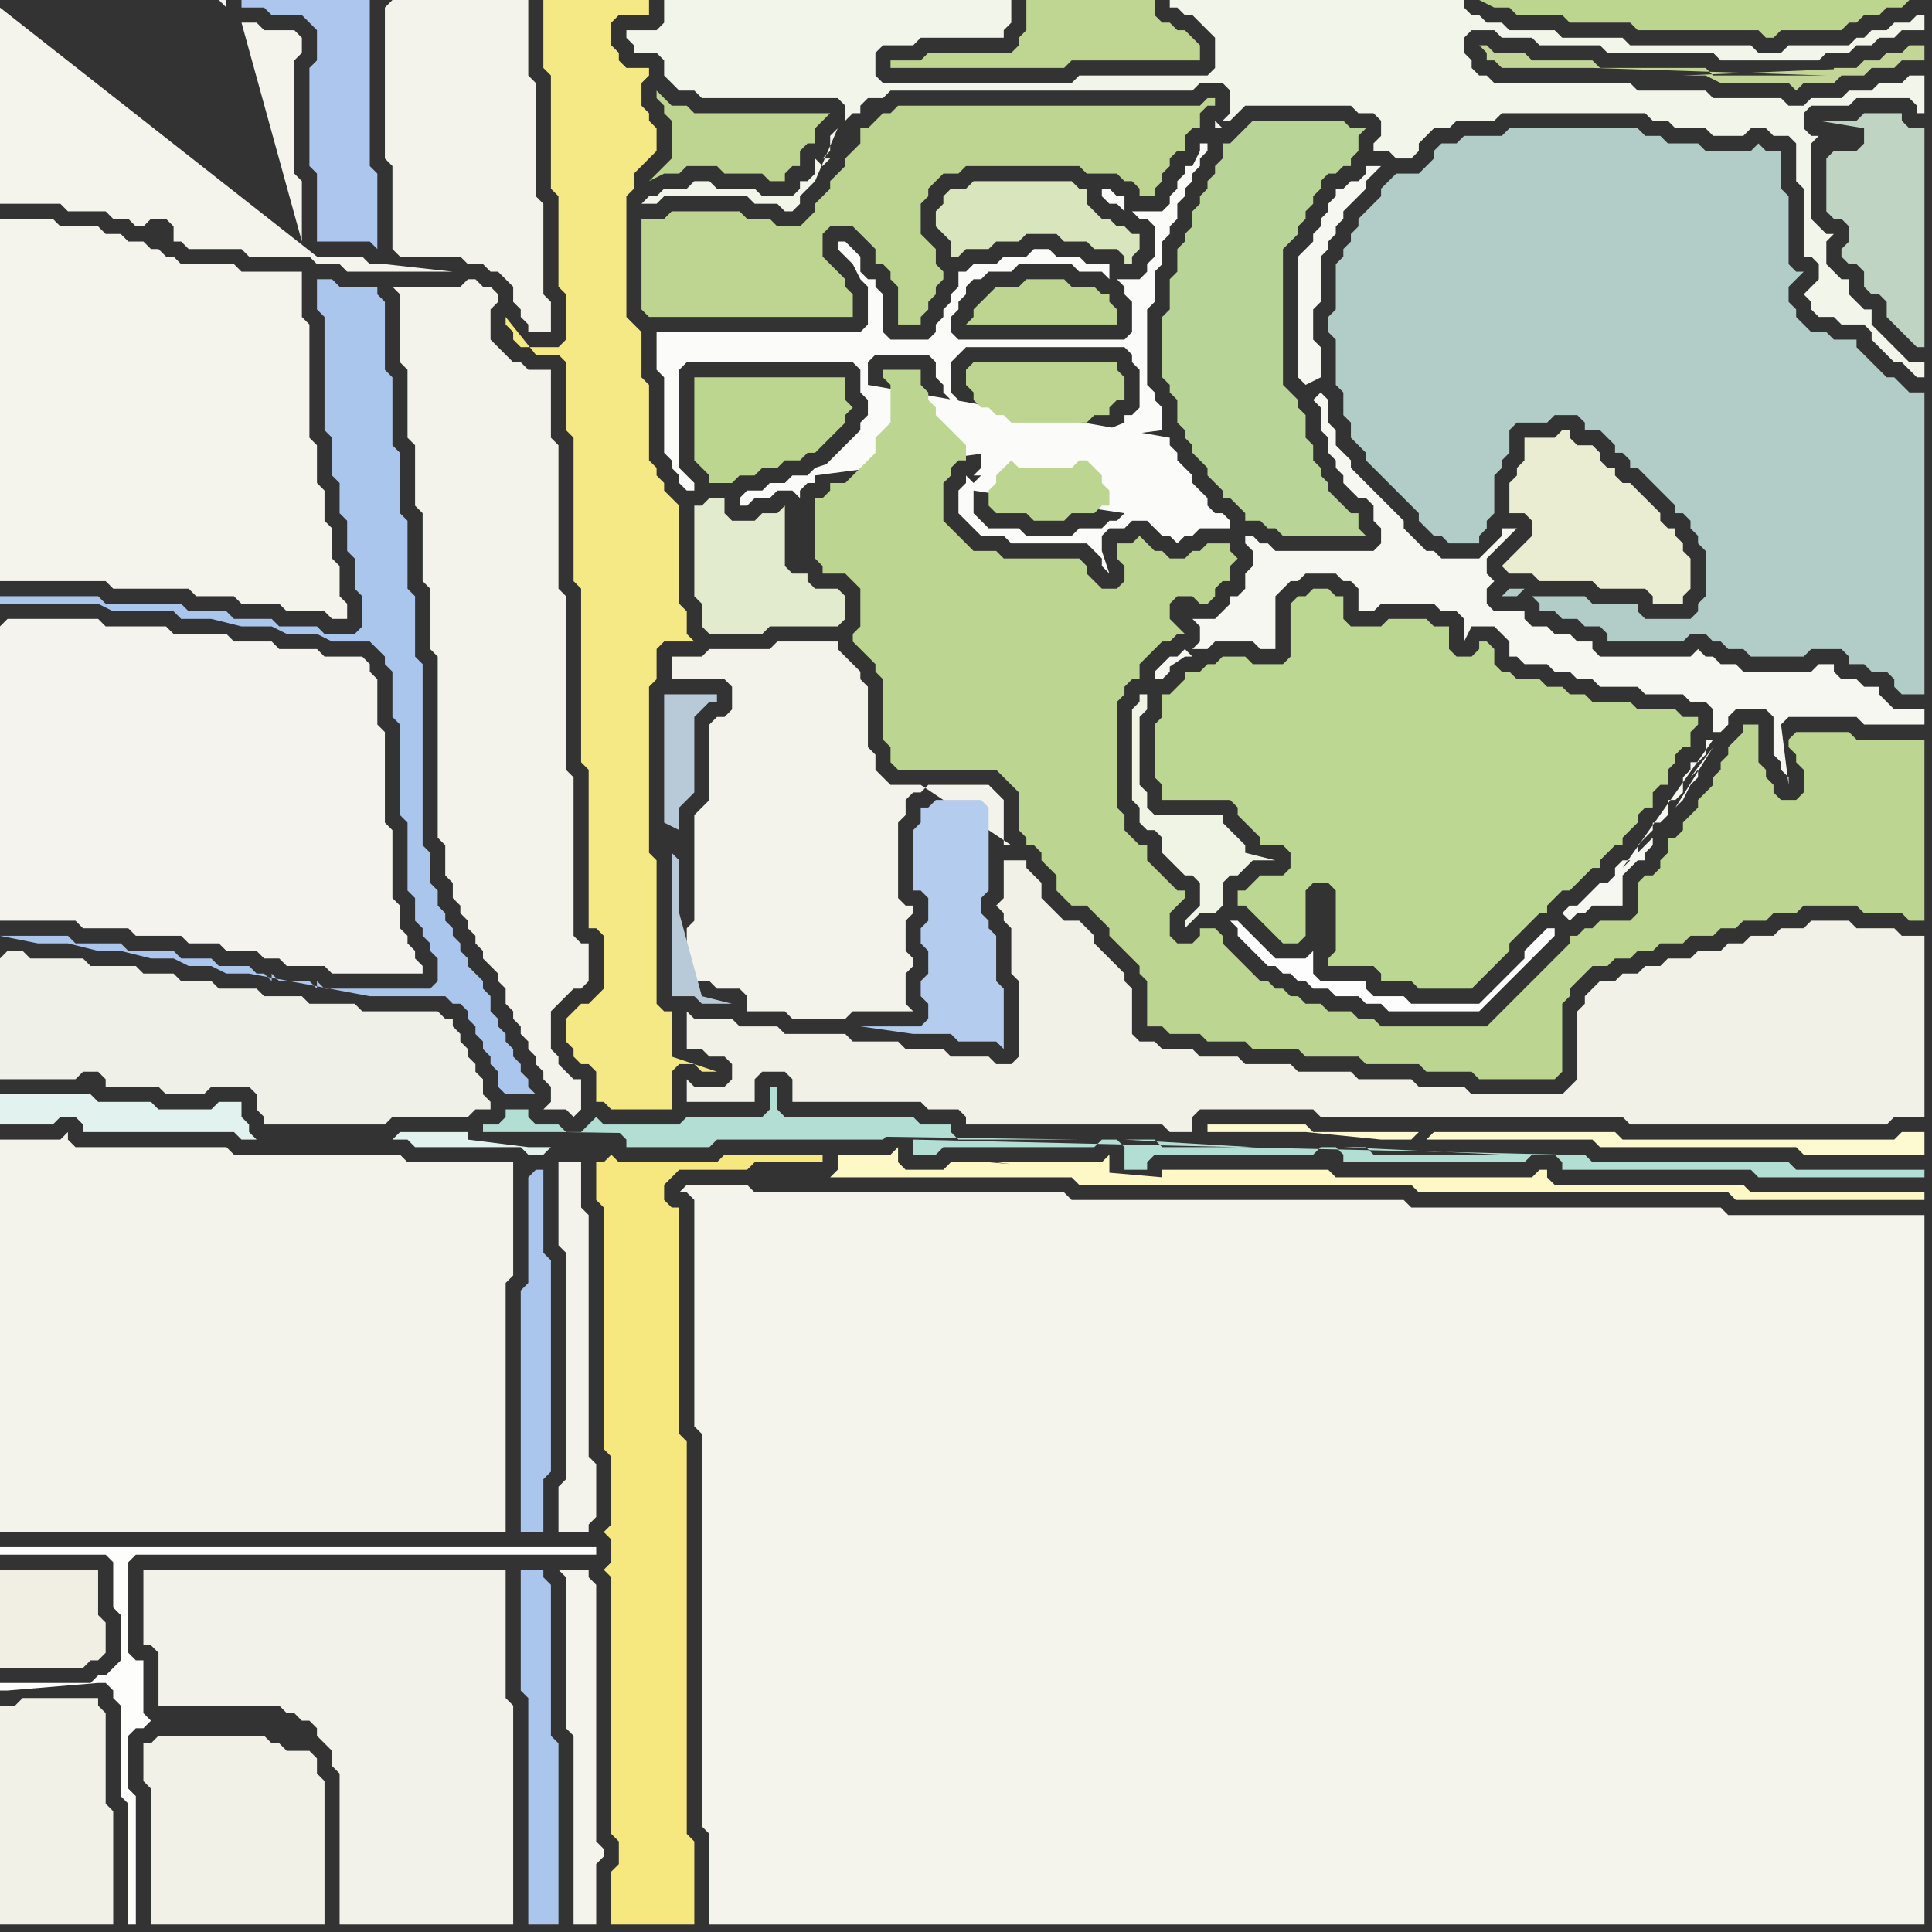 <svg width="256" height="256" xmlns="http://www.w3.org/2000/svg"><rect width="100%" height="100%" fill="#333333" stroke="none"/><script> 
var tempColor;
function hoverPath(evt){
obj = evt.target;
tempColor = obj.getAttribute("fill");
obj.setAttribute("fill","red");
//alert(tempColor);
//obj.setAttribute("stroke","red");}
function recoverPath(evt){
obj = evt.target;
obj.setAttribute("fill", tempColor);
//obj.setAttribute("stroke", tempColor);
}</script><path onmouseover="hoverPath(evt)" onmouseout="recoverPath(evt)" fill="rgb(244,243,235)" d="M  53,40l 0,8 1,1 0,9 1,1 0,8 1,1 0,9 1,1 0,8 1,1 0,24 1,1 0,4 1,1 0,2 1,1 0,1 1,1 0,1 1,1 0,1 1,1 0,1 1,1 1,1 0,1 1,1 0,2 1,1 0,1 1,1 0,1 1,1 0,1 1,1 0,1 1,1 0,1 1,1 0,2 -1,1 3,0 1,1 1,-1 0,-4 -1,0 -1,-1 -1,-1 0,-1 -1,-1 0,-5 1,-1 1,-1 1,-1 1,0 1,-1 0,-5 -1,0 -1,-1 0,-21 -1,-1 0,-23 -1,-1 0,-19 -1,-1 0,-9 -3,0 -1,-1 -1,0 -1,-1 -1,-1 -1,-1 0,-4 1,-1 0,-1 -1,-1 -1,0 -1,-1 -1,0 -1,1 -9,0 1,1Z"/>
<path onmouseover="hoverPath(evt)" onmouseout="recoverPath(evt)" fill="rgb(171,198,237)" d="M  70,156l 0,14 -1,1 0,32 3,0 0,-7 1,-1 0,-28 -1,-1 0,-11 -1,0 -1,1Z"/>
<path onmouseover="hoverPath(evt)" onmouseout="recoverPath(evt)" fill="rgb(188,213,143)" d="M  92,52l 0,9 1,1 1,1 0,1 3,0 1,-1 2,0 1,-1 2,0 1,-1 2,0 1,-1 1,0 1,-1 2,-2 1,-1 0,-1 1,-1 -1,-1 0,-3 -20,0Z"/>
<path onmouseover="hoverPath(evt)" onmouseout="recoverPath(evt)" fill="rgb(244,243,235)" d="M  94,96l 0,10 -1,1 -1,1 0,14 -1,1 0,7 3,0 1,1 3,0 1,1 0,2 5,0 1,1 7,0 1,-1 8,0 -1,-1 0,-4 1,-1 0,-1 -1,-1 0,-4 1,-1 0,-1 -1,0 -1,-1 0,-10 1,-1 0,-2 1,-1 1,0 1,-1 8,0 1,1 1,1 0,6 1,0 -12,-8 -4,0 -1,-1 -1,-1 0,-2 -1,-1 0,-8 -1,-1 0,-1 -1,-1 -1,-1 -1,-1 0,-1 -8,0 -1,1 -8,0 -1,1 -4,0 0,3 7,0 1,1 0,3 -1,1 -1,0 -1,1Z"/>
<path onmouseover="hoverPath(evt)" onmouseout="recoverPath(evt)" fill="rgb(189,213,144)" d="M  116,16l 0,0 -1,1 -1,0 0,2 -1,1 -1,1 0,1 -1,1 -1,1 0,1 -1,1 -1,1 0,1 -1,1 -1,1 -3,0 -1,-1 -3,0 -1,-1 -9,0 -1,1 -3,0 0,12 1,1 27,0 0,-3 -1,-1 0,-1 -1,-1 -1,-1 -1,-1 0,-3 1,-1 3,0 1,1 1,1 1,1 0,2 1,0 1,1 0,1 1,1 0,5 3,0 0,-1 1,-1 0,-1 1,-1 0,-1 1,-1 0,-1 -1,-1 0,-2 -1,-1 -1,-1 0,-4 1,-1 0,-1 1,-1 1,-1 2,0 1,-1 15,0 1,1 4,0 1,1 1,0 1,1 0,1 2,0 0,-1 1,-1 0,-1 1,-1 0,-1 1,-1 1,0 0,-2 1,-1 1,0 0,-2 1,-1 1,0 0,-1 -1,0 -1,1 -40,0 -1,1 -1,0 -1,1Z"/>
<path onmouseover="hoverPath(evt)" onmouseout="recoverPath(evt)" fill="rgb(190,213,146)" d="M  130,40l 0,0 -1,1 0,1 -1,1 20,0 0,-2 -1,-1 0,-1 -1,0 -1,-1 -3,0 -1,-1 -5,0 -1,1 -3,0 -1,1 -1,1Z"/>
<path onmouseover="hoverPath(evt)" onmouseout="recoverPath(evt)" fill="rgb(244,243,236)" d="M  0,1l 0,26 8,0 1,1 5,0 1,1 2,0 1,1 1,0 1,-1 2,0 1,1 0,2 1,0 1,1 7,0 1,1 8,0 1,1 3,0 1,1 14,0 -9,-1 -2,0 -1,-1 -6,0 -42,-33 1,-1 28,0 1,1 0,-1 -29,0 -1,1 40,31 0,-8 -1,-1 0,-15 1,-1 0,-2 -1,-1 -4,0 -1,-1 -2,0 8,29 -40,-31Z"/>
<path onmouseover="hoverPath(evt)" onmouseout="recoverPath(evt)" fill="rgb(244,243,235)" d="M  0,153l 0,50 67,0 0,-33 1,-1 0,-15 -14,0 -1,-1 -22,0 -1,-1 -20,0 -1,-1 0,-1 -1,1 -8,0Z"/>
<path onmouseover="hoverPath(evt)" onmouseout="recoverPath(evt)" fill="rgb(242,241,231)" d="M  8,225l -5,0 -1,1 -2,0 0,29 15,0 0,-15 -1,-1 0,-12 -1,-1 0,-1Z"/>
<path onmouseover="hoverPath(evt)" onmouseout="recoverPath(evt)" fill="rgb(253,253,252)" d="M  20,228l 0,0 -1,-1 0,-7 -1,0 -1,-1 0,-12 1,-1 61,0 0,-1 -79,0 0,1 14,0 1,1 0,6 1,1 0,6 -2,2 -1,0 -1,1 -12,0 0,1 1,0 12,-1 1,0 1,1 0,1 1,1 0,12 1,1 0,16 1,0 0,-17 -1,-1 0,-7 1,-1 1,0 1,-1Z"/>
<path onmouseover="hoverPath(evt)" onmouseout="recoverPath(evt)" fill="rgb(244,243,235)" d="M  51,1l 0,20 1,1 0,11 1,1 8,0 1,1 2,0 1,1 1,0 1,1 1,1 0,2 1,1 0,1 1,1 0,1 3,0 0,-4 -1,-1 0,-12 -1,-1 0,-15 -1,-1 0,-10 -18,0 -1,1Z"/>
<path onmouseover="hoverPath(evt)" onmouseout="recoverPath(evt)" fill="rgb(245,233,134)" d="M  73,0l -1,0 0,9 1,1 0,15 1,1 0,12 1,1 0,6 -1,1 -5,0 -1,-1 0,-1 -1,-1 0,-1 4,5 3,0 1,1 0,9 1,1 0,19 1,1 0,23 1,1 0,21 1,0 1,1 0,7 -1,1 -1,1 -1,0 -1,1 -1,1 0,3 1,1 0,1 1,1 1,0 1,1 0,4 1,0 1,1 8,0 0,-5 1,-1 2,0 1,1 2,0 -6,-2 0,-6 -1,0 -1,-1 0,-19 -1,-1 0,-22 1,-1 0,-4 1,-1 4,0 -1,-1 0,-3 -1,-1 0,-13 -1,-1 -1,-1 0,-1 -1,-1 0,-1 -1,-1 0,-10 -1,-1 0,-6 -2,-2 0,-16 1,-1 0,-2 1,-1 1,-1 1,-1 0,-3 -1,-1 0,-1 -1,-1 0,-3 1,-1 0,-1 -3,0 -1,-1 0,-1 -1,-1 0,-3 1,-1 4,0 0,-2Z"/>
<path onmouseover="hoverPath(evt)" onmouseout="recoverPath(evt)" fill="rgb(244,243,235)" d="M  74,157l 0,8 1,1 0,30 -1,1 0,6 4,0 0,-1 1,-1 0,-7 -1,-1 0,-32 -1,-1 0,-6 -3,0Z"/>
<path onmouseover="hoverPath(evt)" onmouseout="recoverPath(evt)" fill="rgb(184,201,215)" d="M  89,113l 0,19 3,0 1,1 4,0 -4,-1 -3,-11 0,-7 -1,-1 1,-3 0,-3 1,-1 1,-1 0,-10 2,-2 1,0 0,-1 -7,0 0,17 2,1 -1,3Z"/>
<path onmouseover="hoverPath(evt)" onmouseout="recoverPath(evt)" fill="rgb(242,241,232)" d="M  91,137l 0,2 2,0 1,1 2,0 1,1 0,2 -1,1 -4,0 -1,-1 0,3 9,0 0,-3 1,-1 3,0 1,1 0,3 17,0 1,1 4,0 1,1 0,1 26,0 1,1 3,0 0,-2 1,-1 15,0 1,1 40,0 1,1 34,0 1,-1 4,0 0,-24 -3,0 -1,-1 -5,0 -1,-1 -5,0 -1,1 -3,0 -1,1 -3,0 -1,1 -2,0 -1,1 -3,0 -1,1 -3,0 -1,1 -2,0 -1,1 -2,0 -1,1 -2,0 -1,1 -1,1 0,1 -1,1 0,9 -1,1 -1,1 -12,0 -1,-1 -6,0 -1,-1 -7,0 -1,-1 -7,0 -1,-1 -6,0 -1,-1 -5,0 -1,-1 -4,0 -1,-1 -2,0 -1,-1 0,-6 -1,-1 0,-1 -1,-1 -3,-3 0,-1 -1,-1 -1,-1 -2,0 -1,-1 -1,-1 -1,-1 0,-2 -1,-1 -1,-1 0,-1 -3,0 0,5 -1,1 1,1 0,1 1,1 0,6 1,1 0,10 -1,1 -2,0 -1,-1 -5,0 -1,-1 -5,0 -1,-1 -6,0 -1,-1 -8,0 -1,-1 -5,0 -1,-1 -5,0 -1,-1Z"/>
<path onmouseover="hoverPath(evt)" onmouseout="recoverPath(evt)" fill="rgb(191,214,147)" d="M  137,0l -1,0 0,4 -1,1 0,1 -1,1 -11,0 -1,1 -4,0 0,1 23,0 1,-1 17,0 0,-2 -1,-1 0,0 -1,-1 -1,0 -1,-1 -1,0 -1,-1 0,-2Z"/>
<path onmouseover="hoverPath(evt)" onmouseout="recoverPath(evt)" fill="rgb(251,252,249)" d="M  154,57l 0,-3 -1,-1 0,-1 -1,-1 0,-10 1,-1 0,-4 1,-1 0,-3 1,-1 0,-1 1,-1 0,-2 1,-1 0,-1 1,-1 0,-1 1,-1 0,-1 1,-1 0,-1 -1,0 0,1 -1,2 -1,0 0,1 -1,1 0,1 -1,1 0,1 -1,1 -4,0 1,1 1,0 1,1 0,4 -1,1 0,1 -1,1 -3,0 1,1 0,1 1,1 0,4 -1,1 -22,0 -1,-1 0,-2 1,-1 0,-1 1,-1 0,-1 1,-1 1,0 1,-1 3,0 1,-1 7,0 1,1 3,0 1,1 0,-2 -3,0 -1,-1 -3,0 -1,-1 -2,0 -1,1 -3,0 -1,1 -3,0 -1,1 -1,0 0,2 -1,1 0,1 -1,1 0,1 -1,1 0,1 -1,1 -5,0 -1,-1 0,-5 -1,-1 0,-1 -1,0 -1,-1 0,-2 -1,-1 -1,-1 -1,0 0,1 1,1 0,0 1,1 0,-1 -1,-1 2,4 1,1 0,5 -1,1 -27,0 0,5 1,1 0,10 1,1 0,1 1,1 0,1 1,1 1,0 0,-1 -1,-1 0,0 -1,-1 0,-13 1,-1 22,0 1,1 0,3 1,1 0,2 -1,1 0,1 -1,1 -3,3 -1,1 2,0 1,-1 1,-1 1,-1 0,-1 -1,1 -1,1 -1,1 -3,1 -1,1 -2,0 -1,1 -2,0 -1,1 -2,0 -1,1 0,1 1,0 1,-1 2,0 1,-1 2,0 1,1 0,-1 1,-1 1,0 0,-1 46,-6 -39,-6 0,-3 1,-1 7,0 1,1 0,2 1,1 0,1 1,1 0,1 1,1 1,1 1,1 1,1 0,4 -1,1 1,0 -1,1 -1,-1 0,1 -1,1 0,3 1,1 0,0 1,1 1,1 3,0 1,1 10,0 1,1 1,1 0,1 1,1 -1,-3 0,-2 1,-1 2,0 1,-1 2,0 1,1 1,1 1,0 1,1 1,-1 1,0 1,-1 4,0 0,-1 -1,-1 -1,0 -1,-1 0,-1 -1,-1 -1,-1 0,-1 -1,-1 -1,-1 0,-1 -1,-1 0,-1 -40,-7 39,6 -5,11 -1,1 -1,0 -1,1 -3,0 -1,1 -6,0 -1,-1 -4,0 -1,-1 -1,-1 0,-3 20,3 5,-11 -5,10 0,-3 -1,-1 0,-1 -1,-1 -1,-1 -1,-1 0,0 4,8 5,-10 -10,1 -11,0 -1,-1 -1,0 -1,-1 -1,0 -1,-1 -1,-1 0,-1 -1,-1 0,-4 1,-1 1,-1 21,0 1,1 0,1 1,1 0,5 -1,1 -1,0 0,1 -5,2 10,-1 -21,2 2,0 1,1 5,0 1,-1 -9,0 21,-2 -23,4 0,0 23,-4 -5,-30 0,-1 -1,0 -1,-1 -1,0 0,1 1,1 1,0 1,1 0,-1 5,30Z"/>
<path onmouseover="hoverPath(evt)" onmouseout="recoverPath(evt)" fill="rgb(242,245,233)" d="M  163,13l 0,2 -1,1 1,0 1,-1 1,-1 14,0 1,1 2,0 1,1 0,2 -1,1 0,1 2,0 1,1 2,0 1,-1 0,-1 1,-1 1,-1 2,0 1,-1 5,0 1,-1 19,0 1,1 2,0 1,1 4,0 1,1 4,0 1,-1 2,0 1,1 2,0 1,1 0,5 1,1 0,9 1,0 1,1 0,2 -1,1 -1,1 1,1 0,1 1,1 2,0 1,1 3,0 1,1 0,1 1,1 1,1 1,1 1,0 1,1 1,1 1,0 0,-2 -2,0 -1,-1 -1,-1 -2,-2 -1,-1 0,-2 -1,0 -1,-1 -1,-1 0,-2 -1,0 -1,-1 -1,-1 0,-3 1,-1 -1,0 -1,-1 0,0 -1,-1 0,-10 1,-1 -1,0 -1,-1 0,-2 1,-1 5,0 1,-1 7,0 1,1 0,1 1,0 0,-5 -2,0 -1,1 -3,0 -1,1 -3,0 -1,1 -4,0 -1,1 -2,0 -1,-1 -9,0 -1,-1 -9,0 -1,-1 -18,0 -1,-1 -1,0 -1,-1 0,-1 -1,-1 0,-2 1,-1 3,0 1,1 4,0 1,1 8,0 1,1 14,0 1,1 13,0 1,-1 3,0 1,-1 2,0 1,-1 2,0 1,-1 3,0 0,-2 -1,0 -1,1 -2,0 -1,1 -2,0 -1,1 -1,0 -1,1 -8,0 -1,1 -3,0 -1,-1 -16,0 -1,-1 -8,0 -1,-1 -6,0 -1,-1 -2,0 -1,-1 -1,0 -1,-1 0,-1 -39,0 0,1 1,0 1,1 1,0 1,1 1,1 1,1 0,4 -1,1 -17,0 -1,1 -25,0 -1,-1 0,-3 1,-1 4,0 1,-1 11,0 0,-1 1,-1 0,-3 -46,0 0,3 -1,1 -4,0 0,1 1,1 0,1 3,0 1,1 0,2 1,1 1,1 2,0 1,1 18,0 1,1 0,2 1,-1 1,0 0,-1 1,-1 2,0 1,-1 40,0 1,-1 3,0 1,1 0,1 -52,4 -1,1 0,2 -1,1 1,0 -1,1 -1,-1 0,2 -1,1 -1,0 0,1 -1,1 -4,0 -1,-1 -5,0 -1,-1 -2,0 -1,1 -3,0 -1,1 -1,0 -1,1 2,0 1,-1 11,0 1,1 3,0 1,1 1,0 1,-1 0,-1 1,-1 1,-1 3,-7 52,-4 -51,4 0,0 51,-4 -1,4 -1,-1 0,1 1,0 1,-4Z"/>
<path onmouseover="hoverPath(evt)" onmouseout="recoverPath(evt)" fill="rgb(245,247,240)" d="M  174,53l 0,0 1,1 0,3 1,1 0,2 1,1 0,1 1,1 0,1 1,1 1,1 1,0 1,1 0,2 1,1 0,2 -1,1 -13,0 -1,-1 -1,0 -1,-1 -1,0 0,1 1,1 0,2 -1,1 0,2 -1,1 -1,0 0,1 -1,1 -1,1 -3,0 1,1 0,2 -1,1 2,0 1,-1 5,0 1,1 2,0 0,-7 1,-1 1,-1 1,0 1,-1 4,0 1,1 1,0 1,1 0,3 2,0 1,-1 7,0 1,1 2,0 1,1 0,3 1,-2 3,0 1,1 1,1 0,2 1,0 1,1 3,0 1,1 2,0 1,1 2,0 1,1 5,0 1,1 5,0 1,1 2,0 1,1 0,3 1,0 1,-1 0,-1 1,-1 4,0 1,1 0,5 1,1 0,1 1,1 0,1 -1,-8 0,0 1,-1 9,0 1,1 8,0 0,-2 -4,0 -1,-1 -1,-1 0,-1 -2,0 -1,-1 -2,0 -1,-1 0,-1 -2,0 -1,1 -9,0 -1,-1 -2,0 -1,-1 -1,0 -1,-1 -1,1 -12,0 -1,-1 0,-1 -2,0 -1,-1 -2,0 -1,-1 -2,0 -1,-1 0,-1 -4,0 -1,-1 0,-2 1,-1 -1,-1 0,-2 1,-1 1,-1 1,-1 1,-1 -2,0 0,1 -1,1 -2,2 -5,0 -1,-1 -1,0 -1,-1 -1,-1 -1,-1 0,-1 -1,-1 -1,-1 -1,-1 -1,-1 -1,-1 -1,-1 -1,-1 0,-1 -1,-1 -1,-1 0,-2 -1,-1 0,-3 -1,-1 -1,1 53,45 -1,0 0,2 -1,1 -1,0 0,1 -1,1 0,2 -1,1 -1,0 0,2 -1,1 -1,0 0,1 -1,1 -1,1 0,1 -1,1 -1,0 -1,1 0,1 -1,1 -1,0 -2,2 -1,1 -1,0 -1,1 1,1 0,0 1,-1 1,0 1,-1 4,0 0,-4 1,-1 1,-1 1,0 0,-1 1,-1 0,-1 -1,1 -3,3 12,-17 -53,-45 48,54 1,-1 1,-2 1,-1 0,-1 1,-1 -2,2 0,0 3,-4 0,0 -5,8 -48,-54 -16,34 -1,-1 0,0 -1,1 -1,0 -1,1 -1,1 0,1 1,0 1,-1 0,-1 -1,1 3,-2 1,0 16,-34 1,-3 0,-4 -1,-1 0,-4 1,-1 0,-6 1,-1 0,-1 1,-1 0,-1 1,-1 0,-1 1,-1 1,-1 1,-1 0,-1 1,-1 1,-1 -2,0 0,1 -1,1 -1,0 -1,1 -1,0 0,1 -1,1 0,1 -1,1 0,1 -1,1 0,1 -1,1 -1,1 0,16 1,1 0,0 2,-1 -1,3Z"/>
<path onmouseover="hoverPath(evt)" onmouseout="recoverPath(evt)" fill="rgb(188,213,143)" d="M  202,0l -6,0 2,1 2,0 1,1 6,0 1,1 8,0 1,1 16,0 1,1 1,0 1,-1 8,0 1,-1 1,0 1,-1 2,0 1,-1 2,0 1,-1Z"/>
<path onmouseover="hoverPath(evt)" onmouseout="recoverPath(evt)" fill="rgb(235,237,211)" d="M  222,71l 0,-1 -1,0 -1,-1 0,-1 -1,-1 -1,-1 -1,-1 -1,-1 -1,0 -1,-1 0,-1 -1,0 -1,-1 0,-1 -1,-1 -2,0 -1,-1 0,-1 -1,0 -1,1 -4,0 0,3 -1,1 0,1 -1,1 0,4 2,0 1,1 0,2 -1,1 -2,2 -1,1 1,1 3,0 1,1 7,0 1,1 6,0 1,1 0,1 4,0 0,-1 1,-1 0,-4 -1,-1 0,-1 -1,-1Z"/>
<path onmouseover="hoverPath(evt)" onmouseout="recoverPath(evt)" fill="rgb(191,212,195)" d="M  242,21l 0,7 1,1 1,0 1,1 0,2 -1,1 0,1 1,1 1,0 1,1 0,2 1,1 1,0 1,1 0,2 1,1 1,1 1,1 1,1 1,0 0,-29 -2,0 -1,-1 0,-1 -5,0 -1,1 -5,0 6,1 0,2 -1,1 -3,0 -1,1Z"/>
<path onmouseover="hoverPath(evt)" onmouseout="recoverPath(evt)" fill="rgb(241,239,228)" d="M  0,210l 0,11 11,0 1,-1 1,0 1,-1 0,-4 -1,-1 0,-6 -13,0Z"/>
<path onmouseover="hoverPath(evt)" onmouseout="recoverPath(evt)" fill="rgb(243,242,234)" d="M  19,210l 0,8 1,0 1,1 0,7 16,0 1,1 1,0 1,1 1,0 1,1 0,1 1,1 1,1 0,2 1,1 0,20 23,0 0,-29 -1,-1 0,-17 -48,0Z"/>
<path onmouseover="hoverPath(evt)" onmouseout="recoverPath(evt)" fill="rgb(172,198,237)" d="M  40,2l 2,2 0,4 -1,1 0,13 1,1 0,9 7,0 1,1 0,-10 -1,-1 0,-22 -17,0 0,1 3,0 1,1Z"/>
<path onmouseover="hoverPath(evt)" onmouseout="recoverPath(evt)" fill="rgb(242,241,231)" d="M  43,236l 0,0 -1,-1 0,-2 -1,-1 -3,0 -1,-1 -1,0 -1,-1 -14,0 -1,1 -1,0 0,5 1,1 0,18 23,0Z"/>
<path onmouseover="hoverPath(evt)" onmouseout="recoverPath(evt)" fill="rgb(171,198,237)" d="M  69,210l 0,14 1,1 0,30 4,0 0,-24 -1,-1 0,-20 -1,-1 0,-1 -3,0Z"/>
<path onmouseover="hoverPath(evt)" onmouseout="recoverPath(evt)" fill="rgb(244,243,236)" d="M  75,210l 0,19 1,1 0,25 3,0 0,-8 1,-1 0,-1 -1,-1 0,-34 -1,-1 0,-1 -4,0 1,1Z"/>
<path onmouseover="hoverPath(evt)" onmouseout="recoverPath(evt)" fill="rgb(247,231,127)" d="M  80,154l -1,0 0,5 1,1 0,32 1,1 0,9 -1,1 1,1 0,3 -1,1 1,1 0,34 1,1 0,3 -1,1 0,7 11,0 0,-11 -1,-1 0,-52 -1,-1 0,-30 -1,0 -1,-1 0,-2 1,-1 1,-1 9,0 1,-1 9,0 0,-1 -13,0 -1,1 -13,0 -1,-1 -1,1Z"/>
<path onmouseover="hoverPath(evt)" onmouseout="recoverPath(evt)" fill="rgb(188,214,145)" d="M  109,66l -1,0 0,8 1,1 0,1 3,0 1,1 1,1 0,5 -1,1 0,1 1,1 0,0 1,1 1,1 0,1 1,1 0,8 1,1 0,2 1,1 13,0 3,3 0,5 1,1 0,1 1,0 1,1 0,1 1,1 1,1 0,2 1,1 1,1 2,0 1,1 1,1 1,1 0,1 1,1 1,1 1,1 1,1 0,1 1,1 0,6 2,0 1,1 4,0 1,1 5,0 1,1 6,0 1,1 7,0 1,1 7,0 1,1 6,0 1,1 10,0 1,-1 0,-9 1,-1 0,-1 1,-1 1,-1 1,-1 2,0 1,-1 2,0 1,-1 2,0 1,-1 3,0 1,-1 3,0 1,-1 2,0 1,-1 3,0 1,-1 3,0 1,-1 7,0 1,1 5,0 1,1 2,0 0,-24 -9,0 -1,-1 -7,0 -1,1 0,1 1,1 0,1 1,1 0,3 -1,1 -2,0 -1,-1 0,-1 -1,-1 0,-1 -1,-1 0,-5 -2,0 0,1 -1,1 -1,1 0,1 -1,1 0,1 -1,1 0,1 -1,1 -1,1 0,1 -1,1 -1,1 0,1 -1,1 -1,0 0,2 -1,1 0,1 -1,1 -1,0 -1,1 0,4 -1,1 -4,0 -1,1 -1,0 -1,1 -1,0 0,1 -1,1 -1,1 -1,1 -3,3 -1,1 -3,3 -1,1 -14,0 -1,-1 -2,0 -1,-1 -3,0 -1,-1 -2,0 -1,-1 -1,0 -1,-1 -1,0 -1,-1 -1,0 -1,-1 -1,-1 -1,-1 -1,-1 -1,-1 0,-1 -1,-1 -2,0 0,1 -1,1 -2,0 -1,-1 0,-3 1,-1 1,-1 0,-1 -1,0 -3,-3 -1,-1 0,-2 -1,0 -1,-1 -1,-1 0,-2 -1,-1 0,-14 1,-1 0,-1 1,-1 1,0 0,-2 1,-1 1,-1 1,-1 1,0 1,-1 1,0 -1,-1 0,0 -1,-1 0,-2 1,-1 2,0 1,1 1,0 1,-1 0,-1 1,-1 1,0 0,-2 1,-1 -1,-1 0,-1 -3,0 -1,1 -1,0 -1,1 -2,0 -1,-1 -1,0 -1,-1 -1,-1 -1,1 -2,0 0,2 1,1 0,2 -1,1 -2,0 -1,-1 -1,-1 0,-1 -1,-1 -10,0 -1,-1 -3,0 -1,-1 -1,-1 -1,-1 -1,-1 0,-5 1,-1 0,-1 1,-1 1,0 0,-2 -1,-1 0,0 -1,-1 -1,-1 -1,-1 0,-1 -1,-1 0,-1 -1,-1 0,-2 -5,0 0,1 1,1 0,5 -1,1 -1,1 0,2 -1,1 -1,1 -1,1 -1,1 -2,0 0,1 -1,1Z"/>
<path onmouseover="hoverPath(evt)" onmouseout="recoverPath(evt)" fill="rgb(190,213,145)" d="M  128,50l 0,1 1,1 0,1 1,1 1,0 1,1 1,0 1,1 10,0 1,-1 2,0 0,-1 1,-1 1,0 0,-3 -1,-1 0,-1 -19,0 -1,1Z"/>
<path onmouseover="hoverPath(evt)" onmouseout="recoverPath(evt)" fill="rgb(239,244,229)" d="M  153,110l 0,0 1,1 0,2 1,1 1,1 1,1 1,0 1,1 0,3 -1,1 -1,1 0,1 2,-2 2,0 1,-1 0,-3 1,-1 1,0 1,-1 1,-1 3,0 -4,-1 0,-1 -1,-1 -1,-1 -1,-1 0,-1 -9,0 -1,-1 0,-2 -1,-1 0,-9 1,-1 0,-2 -1,0 0,1 -1,1 0,12 1,1 0,2 1,1Z"/>
<path onmouseover="hoverPath(evt)" onmouseout="recoverPath(evt)" fill="rgb(185,212,151)" d="M  165,17l 0,0 -1,1 -1,1 -1,0 0,2 -1,1 0,1 -1,1 0,1 -1,1 0,1 -1,1 0,2 -1,1 0,1 -1,1 0,3 -1,1 0,4 -1,1 0,8 1,1 0,1 1,1 0,3 1,1 0,1 1,1 0,1 1,1 1,1 0,1 1,1 1,1 0,1 1,0 1,1 1,1 0,1 2,0 1,1 1,0 1,1 11,0 -1,-1 0,-2 -1,0 -1,-1 -1,-1 -1,-1 0,-1 -1,-1 0,-1 -1,-1 0,-2 -1,-1 0,-3 -1,-1 0,-1 -1,-1 -1,-1 0,-18 1,-1 1,-1 0,-1 1,-1 0,-1 1,-1 0,-1 1,-1 0,-1 1,-1 1,0 1,-1 1,0 0,-1 1,-1 0,-2 1,-1 -2,0 -1,-1 -12,0 -1,1Z"/>
<path onmouseover="hoverPath(evt)" onmouseout="recoverPath(evt)" fill="rgb(195,213,151)" d="M  242,10l -15,0 -1,-1 -14,0 -1,-1 -8,0 -1,-1 -4,0 -1,-1 -1,0 1,1 0,1 1,0 1,1 12,0 31,1 -16,0 2,1 9,0 1,1 1,-1 4,0 1,-1 3,0 1,-1 3,0 1,-1 3,0 0,-2 -2,0 -1,1 -2,0 -1,1 -2,0 -1,1 -3,0 0,1 4,-1 -24,1Z"/>
<path onmouseover="hoverPath(evt)" onmouseout="recoverPath(evt)" fill="rgb(244,243,236)" d="M  0,31l 0,46 14,0 1,1 10,0 1,1 5,0 1,1 5,0 1,1 5,0 1,1 2,0 0,-2 -1,-1 0,-4 -1,-1 0,-4 -1,-1 0,-4 -1,-1 0,-5 -1,-1 0,-15 -1,-1 0,-6 -8,0 -1,-1 -7,0 -1,-1 -1,0 -1,-1 -1,0 -1,-1 -2,0 -1,-1 -2,0 -1,-1 -5,0 -1,-1 -7,0Z"/>
<path onmouseover="hoverPath(evt)" onmouseout="recoverPath(evt)" fill="rgb(244,243,237)" d="M  0,83l 0,39 10,0 1,1 6,0 1,1 6,0 1,1 4,0 1,1 4,0 1,1 2,0 1,1 5,0 1,1 12,0 0,-1 -1,-1 0,-1 -1,-1 0,-1 -1,-1 0,-3 -1,-1 0,-9 -1,-1 0,-12 -1,-1 0,-6 -1,-1 0,-1 -1,-1 -5,0 -1,-1 -5,0 -1,-1 -5,0 -1,-1 -7,0 -1,-1 -8,0 -1,-1 -12,0 -1,1Z"/>
<path onmouseover="hoverPath(evt)" onmouseout="recoverPath(evt)" fill="rgb(239,241,232)" d="M  0,127l 0,16 10,0 1,-1 2,0 1,1 0,1 7,0 1,1 5,0 1,-1 5,0 1,1 0,2 1,1 0,1 16,0 1,-1 10,0 1,-1 2,0 0,-1 -1,-1 0,-2 -1,-1 0,-1 -1,-1 0,-1 -1,-1 0,-1 -1,-1 0,-1 -1,0 -1,-1 -10,0 -1,-1 -6,0 -1,-1 -5,0 -1,-1 -5,0 -1,-1 -4,0 -1,-1 -4,0 -1,-1 -6,0 -1,-1 -7,0 -1,-1 -2,0 -1,1Z"/>
<path onmouseover="hoverPath(evt)" onmouseout="recoverPath(evt)" fill="rgb(171,198,237)" d="M  42,39l 0,2 1,1 0,15 1,1 0,5 1,1 0,4 1,1 0,4 1,1 0,4 1,1 0,4 -1,1 -4,0 -1,-1 -5,0 -1,-1 -5,0 -1,-1 -5,0 -1,-1 -10,0 -1,-1 -13,0 0,1 13,0 2,1 8,0 1,1 6,0 -6,-1 8,2 4,0 2,1 4,0 2,1 5,0 1,1 1,1 0,1 1,1 0,6 1,1 0,12 1,1 0,9 1,1 0,3 1,1 0,1 1,1 0,1 1,1 0,3 -1,1 -14,0 -1,-1 0,1 -1,-1 -4,0 -1,-1 0,1 -1,-1 -1,0 -1,-1 -4,0 -1,-1 -4,0 -1,-1 -6,0 -1,-1 -6,0 -1,-1 -9,0 5,1 4,0 4,1 3,0 4,1 3,0 2,1 3,0 2,1 3,0 16,3 10,0 1,1 1,0 1,1 0,1 1,1 0,1 1,1 0,1 1,1 0,1 1,1 0,2 1,1 4,0 -1,-1 0,-1 -1,-1 0,-1 -1,-1 0,-1 -1,-1 0,-1 -1,-1 0,-1 -1,-1 0,-2 -1,-1 0,-1 -1,-1 -1,-1 0,-1 -1,-1 0,-1 -1,-1 0,-1 -1,-1 0,-1 -1,-1 0,-2 -1,-1 0,-4 -1,-1 0,-24 -1,-1 0,-8 -1,-1 0,-9 -1,-1 0,-8 -1,-1 0,-9 -1,-1 0,-9 -1,-1 0,-1 -5,0 -1,-1 -2,0Z"/>
<path onmouseover="hoverPath(evt)" onmouseout="recoverPath(evt)" fill="rgb(226,242,239)" d="M  34,151l 0,0 -1,-1 0,-1 -1,-1 0,-2 -3,0 -1,1 -7,0 -1,-1 -7,0 -1,-1 -12,0 0,4 7,0 1,-1 2,0 1,1 0,1 20,0 1,1 22,0 1,1 14,0 1,1 2,0 1,-1 -3,0 -8,-1 0,-1 -9,0 -1,1Z"/>
<path onmouseover="hoverPath(evt)" onmouseout="recoverPath(evt)" fill="rgb(189,213,144)" d="M  89,14l 0,0 -1,-1 -1,-1 0,1 1,1 0,1 1,1 0,5 -1,1 -1,1 -1,1 2,-1 2,0 1,-1 4,0 1,1 5,0 1,1 2,0 0,-1 1,-1 1,0 0,-2 1,-1 1,0 0,-2 1,-1 1,-1 -18,0 -1,-1Z"/>
<path onmouseover="hoverPath(evt)" onmouseout="recoverPath(evt)" fill="rgb(244,243,236)" d="M  92,159l 0,30 1,1 0,52 1,1 0,12 161,0 0,-94 -26,0 -1,-1 -41,0 -1,-1 -44,0 -1,-1 -41,0 -1,-1 -8,0 -1,1 1,0 1,1Z"/>
<path onmouseover="hoverPath(evt)" onmouseout="recoverPath(evt)" fill="rgb(226,235,206)" d="M  93,67l -1,0 0,12 1,1 0,3 1,1 7,0 1,-1 9,0 1,-1 0,-3 -1,-1 -3,0 -1,-1 0,-1 -2,0 -1,-1 0,-8 -1,1 -2,0 -1,1 -3,0 -1,-1 0,-2 -2,0 -1,1Z"/>
<path onmouseover="hoverPath(evt)" onmouseout="recoverPath(evt)" fill="rgb(178,222,211)" d="M  121,151l 0,2 3,0 1,-1 20,0 1,-1 2,0 1,1 0,3 3,0 0,-1 1,-1 21,0 1,-1 2,0 1,1 0,1 24,0 1,-1 3,0 1,1 0,1 25,0 1,1 22,0 0,-1 -17,0 -1,-1 -26,0 -1,-1 -3,0 -86,-2 78,2 -17,0 -1,-1 -3,0 21,1 -78,-2 45,1 -12,0 -1,-1 -4,0 17,1 -45,-1 6,0 -1,-1 0,-1 -4,0 -1,-1 -17,0 -1,-1 0,-3 -1,0 0,3 -1,1 -10,0 -1,1 -10,0 -1,-1 -1,1 0,0 -1,1 -2,0 -1,-1 -3,0 -1,-1 0,-1 -3,0 0,1 -1,1 -2,0 0,1 10,0 69,1 -22,0 -41,-1 2,0 1,1 0,1 11,0 1,-1 22,0 1,-1 -38,0 41,1Z"/>
<path onmouseover="hoverPath(evt)" onmouseout="recoverPath(evt)" fill="rgb(180,204,238)" d="M  123,107l -1,0 0,2 -1,1 0,8 1,0 1,1 0,3 -1,1 0,2 1,1 0,3 -1,1 0,2 1,1 0,2 -1,1 -8,0 7,1 5,0 1,1 5,0 1,1 0,-8 -1,-1 0,-6 -1,-1 0,-1 -1,-1 0,-2 1,-1 0,-11 -1,-1 -6,0 -1,1Z"/>
<path onmouseover="hoverPath(evt)" onmouseout="recoverPath(evt)" fill="rgb(216,229,189)" d="M  125,31l 0,0 1,1 0,2 1,0 1,-1 3,0 1,-1 3,0 1,-1 4,0 1,1 3,0 1,1 3,0 1,1 0,1 1,0 0,-1 1,-1 0,-2 -1,0 -1,-1 -1,0 -1,-1 -1,0 -1,-1 -1,-1 0,-2 -1,0 -1,-1 -13,0 -1,1 -2,0 -1,1 0,1 -1,1 0,2 1,1Z"/>
<path onmouseover="hoverPath(evt)" onmouseout="recoverPath(evt)" fill="rgb(253,248,197)" d="M  131,154l -5,0 -1,1 -5,0 -1,-1 0,-2 -1,1 -7,0 0,2 -1,1 32,0 1,1 44,0 1,1 41,0 1,1 25,0 0,-1 -23,0 -1,-1 -25,0 -1,-1 0,-1 -1,0 -1,1 -26,0 -1,-1 -22,0 0,1 -23,-2 16,2 0,-3 -1,1 -14,0 15,2 -16,-2Z"/>
<path onmouseover="hoverPath(evt)" onmouseout="recoverPath(evt)" fill="rgb(188,213,144)" d="M  133,62l -1,1 0,1 -1,1 0,2 1,1 4,0 1,1 4,0 1,-1 3,0 1,-1 1,0 0,-2 -1,-1 0,-1 -1,-1 -1,-1 -1,0 -1,1 -7,0 -1,-1 -1,1Z"/>
<path onmouseover="hoverPath(evt)" onmouseout="recoverPath(evt)" fill="rgb(188,215,145)" d="M  156,91l 0,0 -1,1 -1,0 0,3 -1,1 0,7 1,1 0,2 9,0 1,1 0,1 1,1 1,1 1,1 0,1 3,0 1,1 0,2 -1,1 -3,0 -1,1 -1,1 -1,0 0,2 1,0 1,1 1,1 1,1 1,1 1,1 2,0 1,-1 0,-6 1,-1 2,0 1,1 0,8 -1,1 0,1 6,0 1,1 0,1 4,0 1,1 7,0 2,-2 1,-1 1,-1 1,-1 0,-1 1,-1 1,-1 1,-1 1,-1 1,0 0,-1 1,-1 1,-1 1,0 1,-1 1,-1 1,-1 1,0 0,-1 1,-1 1,-1 1,0 0,-1 1,-1 1,-1 0,-1 1,-1 1,0 0,-2 1,-1 1,0 0,-2 1,-1 0,-1 1,-1 1,0 0,-2 1,-1 0,-1 -2,0 -1,-1 -5,0 -1,-1 -5,0 -1,-1 -2,0 -1,-1 -2,0 -1,-1 -3,0 -1,-1 -1,0 -1,-1 0,-2 -1,-1 -1,0 0,1 -1,1 -2,0 -1,-1 0,-3 -2,0 -1,-1 -5,0 -1,1 -4,0 -1,-1 0,-3 -1,0 -1,-1 -2,0 -1,1 -1,0 -1,1 0,7 -1,1 -4,0 -1,-1 -3,0 -1,1 -1,0 -1,1 -2,0 0,1 -1,1Z"/>
<path onmouseover="hoverPath(evt)" onmouseout="recoverPath(evt)" fill="rgb(253,249,208)" d="M  189,151l 22,0 1,1 26,0 1,1 16,0 0,-3 -3,0 -1,1 -36,0 -1,-1 -24,0 -1,1 -1,-1 -14,0 -1,-1 -13,0 0,1 13,0 10,1 4,0 1,-1 1,1Z"/>
<path onmouseover="hoverPath(evt)" onmouseout="recoverPath(evt)" fill="rgb(178,204,199)" d="M  202,79l 1,0 1,1 0,1 2,0 1,1 2,0 1,1 2,0 1,1 0,1 10,0 1,-1 2,0 1,1 1,0 1,1 2,0 1,1 7,0 1,-1 4,0 1,1 0,1 2,0 1,1 2,0 1,1 0,1 1,1 3,0 0,-40 -2,0 -1,-1 -1,-1 -1,0 -1,-1 -1,-1 -1,-1 -1,-1 0,-1 -3,0 -1,-1 -2,0 -1,-1 -1,-1 0,-1 -1,-1 0,-2 1,-1 1,-1 -1,0 -1,-1 0,-9 -1,-1 0,-5 -2,0 -1,-1 -1,1 -6,0 -1,-1 -4,0 -1,-1 -2,0 -1,-1 -17,0 -1,1 -5,0 -1,1 -2,0 -1,1 0,1 -1,1 -1,1 -3,0 -1,1 -1,1 0,1 -1,1 -1,1 -1,1 0,1 -1,1 0,1 -1,1 0,1 -1,1 0,6 -1,1 0,2 1,1 0,6 1,1 0,3 1,1 0,2 1,1 1,1 0,1 1,1 1,1 1,1 1,1 1,1 1,1 1,1 0,1 1,1 1,1 1,0 1,1 4,0 0,-1 1,-1 0,-1 1,-1 0,-5 1,-1 0,-1 1,-1 0,-3 1,-1 4,0 1,-1 3,0 1,1 0,1 2,0 1,1 1,1 0,1 1,0 1,1 0,1 1,0 1,1 1,1 1,1 1,1 1,1 0,1 1,0 1,1 0,1 1,1 0,1 1,1 0,6 -1,1 0,1 -1,1 -6,0 -1,-1 0,-1 -6,0 -1,-1 -8,0 0,-1 -2,0 -1,1 2,0 1,-1Z"/>
<path onmouseover="hoverPath(evt)" onmouseout="recoverPath(evt)" fill="rgb(253,253,253)" d="M  206,123l -1,0 -1,1 -1,1 -1,1 0,1 -1,1 -1,1 -1,1 -1,1 -1,1 -1,1 -9,0 -1,-1 -4,0 -1,-1 0,-1 -6,0 -1,-1 0,-3 -1,1 -4,0 -1,-1 -1,-1 -1,-1 -1,-1 -1,-1 -1,0 1,1 0,1 1,1 1,1 1,1 1,1 1,0 1,1 1,0 1,1 1,0 1,1 2,0 1,1 3,0 1,1 2,0 1,1 12,0 2,-2 1,-1 7,-7Z"/>
</svg>